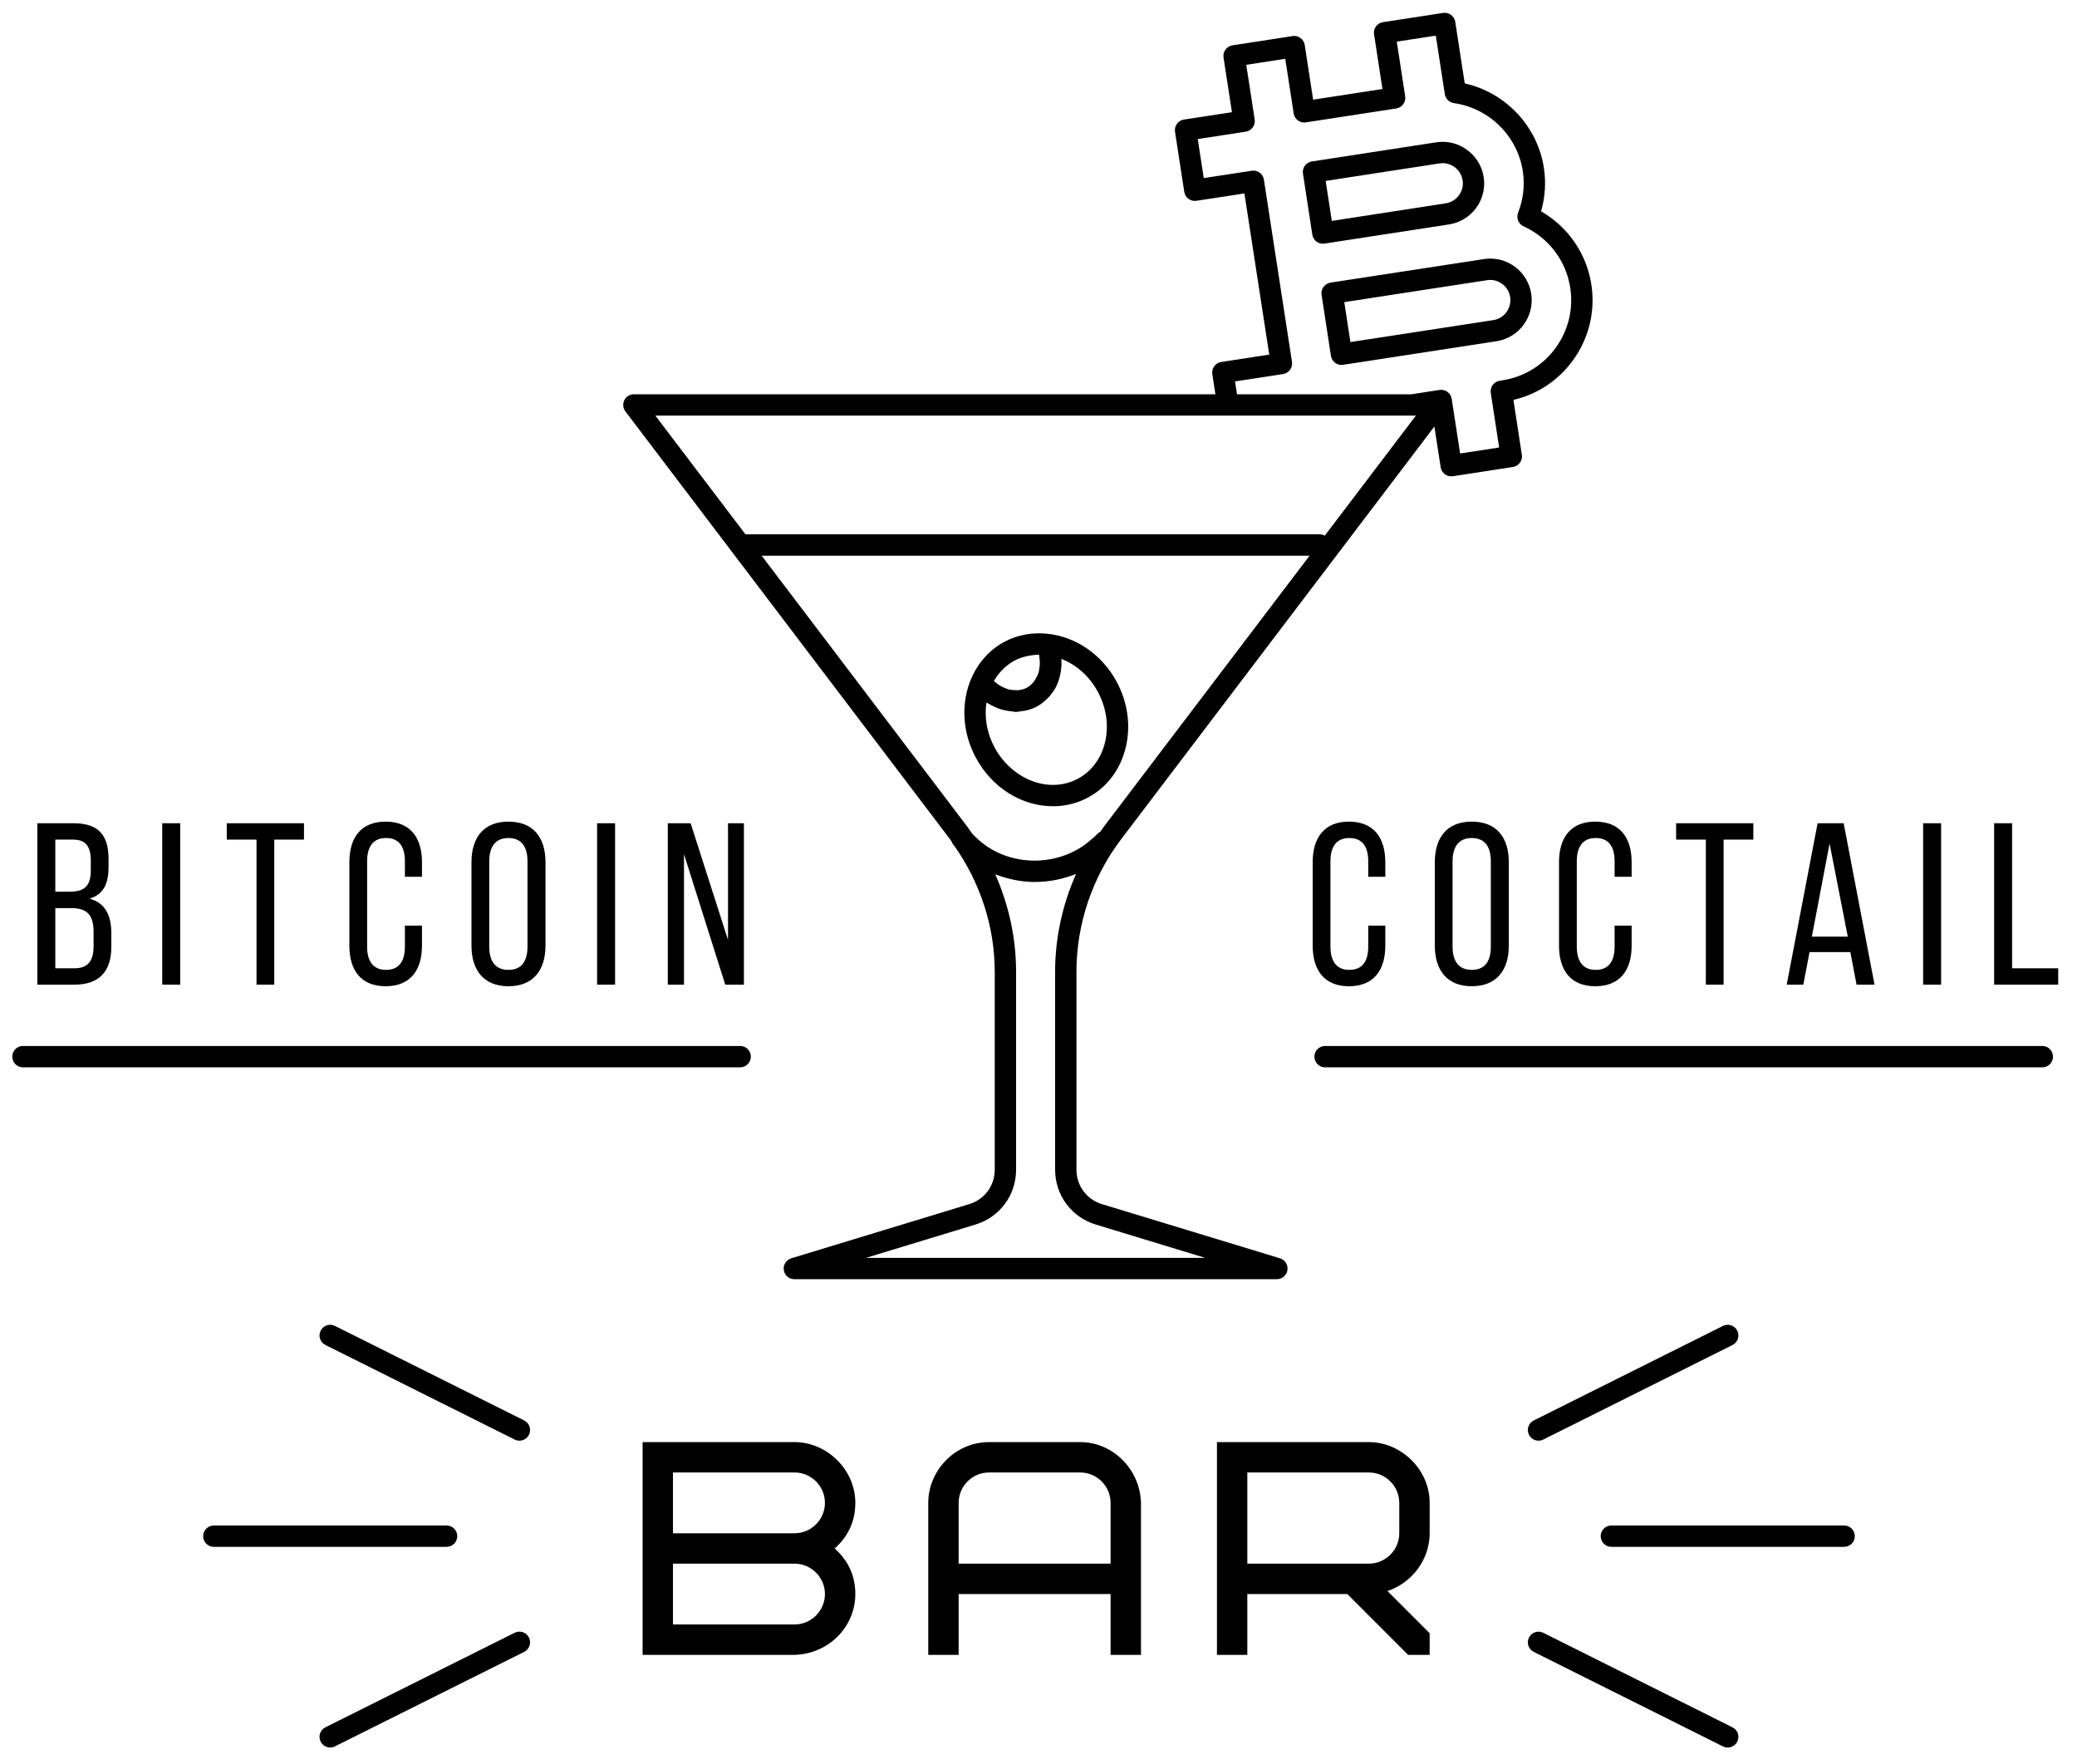 <?xml version="1.0" encoding="UTF-8"?>
<svg width="73px" height="62px" viewBox="0 0 73 62" version="1.1" xmlns="http://www.w3.org/2000/svg" xmlns:xlink="http://www.w3.org/1999/xlink">
    <!-- Generator: Sketch 49 (51002) - http://www.bohemiancoding.com/sketch -->
    <title>bitcoin-grey-4</title>
    <desc>Created with Sketch.</desc>
    <defs></defs>
    <g id="Page-1" stroke="none" stroke-width="1" fill="none" fill-rule="evenodd">
        <g id="bitcoin-grey-4" fill="#000000">
            <path d="M2.616,34.028 C3.078,34.028 3.289,33.784 3.289,33.258 L3.289,32.755 C3.289,32.124 3.038,31.913 2.495,31.913 L1.944,31.913 L1.944,34.028 L2.616,34.028 Z M2.43,31.337 C2.933,31.337 3.191,31.176 3.191,30.584 L3.191,30.252 C3.191,29.75 3.021,29.506 2.568,29.506 L1.944,29.506 L1.944,31.337 L2.43,31.337 Z M2.584,28.931 C3.467,28.931 3.815,29.352 3.815,30.187 L3.815,30.454 C3.815,31.054 3.646,31.426 3.151,31.58 C3.702,31.735 3.913,32.172 3.913,32.796 L3.913,33.274 C3.913,34.125 3.5,34.603 2.616,34.603 L1.312,34.603 L1.312,28.931 L2.584,28.931 Z" id="Fill-1"></path>
            <polygon id="Fill-2" points="5.702 34.603 6.334 34.603 6.334 28.931 5.702 28.931"></polygon>
            <polyline id="Fill-3" points="9.015 34.603 9.015 29.506 7.97 29.506 7.97 28.931 10.684 28.931 10.684 29.506 9.639 29.506 9.639 34.603 9.015 34.603"></polyline>
            <path d="M14.831,30.3 L14.831,30.811 L14.231,30.811 L14.231,30.268 C14.231,29.757 14.029,29.45 13.567,29.45 C13.113,29.45 12.903,29.757 12.903,30.268 L12.903,33.266 C12.903,33.776 13.113,34.084 13.567,34.084 C14.029,34.084 14.231,33.776 14.231,33.266 L14.231,32.528 L14.831,32.528 L14.831,33.233 C14.831,34.092 14.426,34.659 13.551,34.659 C12.684,34.659 12.279,34.092 12.279,33.233 L12.279,30.3 C12.279,29.442 12.684,28.874 13.551,28.874 C14.426,28.874 14.831,29.442 14.831,30.3" id="Fill-4"></path>
            <path d="M17.195,33.266 C17.195,33.784 17.414,34.084 17.868,34.084 C18.33,34.084 18.54,33.784 18.54,33.266 L18.54,30.268 C18.54,29.757 18.33,29.45 17.868,29.45 C17.414,29.45 17.195,29.757 17.195,30.268 L17.195,33.266 Z M16.571,30.3 C16.571,29.433 17.001,28.874 17.868,28.874 C18.743,28.874 19.172,29.433 19.172,30.3 L19.172,33.233 C19.172,34.092 18.743,34.659 17.868,34.659 C17.001,34.659 16.571,34.092 16.571,33.233 L16.571,30.3 Z" id="Fill-5"></path>
            <polygon id="Fill-6" points="20.986 34.603 21.618 34.603 21.618 28.931 20.986 28.931"></polygon>
            <polyline id="Fill-7" points="24.04 34.603 23.472 34.603 23.472 28.931 24.274 28.931 25.587 33.031 25.587 28.931 26.146 28.931 26.146 34.603 25.49 34.603 24.04 30.017 24.04 34.603"></polyline>
            <path d="M48.689,30.3 L48.689,30.811 L48.089,30.811 L48.089,30.268 C48.089,29.757 47.887,29.45 47.425,29.45 C46.971,29.45 46.761,29.757 46.761,30.268 L46.761,33.266 C46.761,33.776 46.971,34.084 47.425,34.084 C47.887,34.084 48.089,33.776 48.089,33.266 L48.089,32.528 L48.689,32.528 L48.689,33.233 C48.689,34.092 48.284,34.659 47.409,34.659 C46.542,34.659 46.137,34.092 46.137,33.233 L46.137,30.3 C46.137,29.442 46.542,28.874 47.409,28.874 C48.284,28.874 48.689,29.442 48.689,30.3" id="Fill-8"></path>
            <path d="M51.053,33.266 C51.053,33.784 51.272,34.084 51.726,34.084 C52.188,34.084 52.398,33.784 52.398,33.266 L52.398,30.268 C52.398,29.757 52.188,29.45 51.726,29.45 C51.272,29.45 51.053,29.757 51.053,30.268 L51.053,33.266 Z M50.429,30.3 C50.429,29.433 50.859,28.874 51.726,28.874 C52.601,28.874 53.03,29.433 53.03,30.3 L53.03,33.233 C53.03,34.092 52.601,34.659 51.726,34.659 C50.859,34.659 50.429,34.092 50.429,33.233 L50.429,30.3 Z" id="Fill-9"></path>
            <path d="M57.347,30.3 L57.347,30.811 L56.748,30.811 L56.748,30.268 C56.748,29.757 56.545,29.45 56.084,29.45 C55.629,29.45 55.419,29.757 55.419,30.268 L55.419,33.266 C55.419,33.776 55.629,34.084 56.084,34.084 C56.545,34.084 56.748,33.776 56.748,33.266 L56.748,32.528 L57.347,32.528 L57.347,33.233 C57.347,34.092 56.942,34.659 56.067,34.659 C55.2,34.659 54.795,34.092 54.795,33.233 L54.795,30.3 C54.795,29.442 55.2,28.874 56.067,28.874 C56.942,28.874 57.347,29.442 57.347,30.3" id="Fill-10"></path>
            <polyline id="Fill-11" points="59.955 34.603 59.955 29.506 58.91 29.506 58.91 28.931 61.624 28.931 61.624 29.506 60.579 29.506 60.579 34.603 59.955 34.603"></polyline>
            <path d="M63.681,32.917 L64.944,32.917 L64.304,29.644 L63.681,32.917 Z M63.6,33.46 L63.381,34.603 L62.797,34.603 L63.883,28.931 L64.799,28.931 L65.884,34.603 L65.252,34.603 L65.034,33.46 L63.6,33.46 Z" id="Fill-12"></path>
            <polygon id="Fill-13" points="67.592 34.603 68.224 34.603 68.224 28.931 67.592 28.931"></polygon>
            <polyline id="Fill-14" points="70.087 34.603 70.087 28.931 70.719 28.931 70.719 34.028 72.339 34.028 72.339 34.603 70.087 34.603"></polyline>
            <path d="M23.653,54.951 L23.653,57.088 L27.926,57.088 C28.513,57.088 28.994,56.607 28.994,56.02 C28.994,55.432 28.513,54.951 27.926,54.951 L23.653,54.951 Z M23.653,53.883 L27.926,53.883 C28.513,53.883 28.994,53.403 28.994,52.815 C28.994,52.228 28.513,51.747 27.926,51.747 L23.653,51.747 L23.653,53.883 Z M22.585,58.156 L22.585,50.679 L27.926,50.679 C29.047,50.679 30.062,51.63 30.062,52.815 C30.062,53.456 29.816,53.99 29.336,54.417 C29.816,54.844 30.062,55.379 30.062,56.02 C30.062,57.173 29.122,58.124 27.926,58.156 L22.585,58.156 Z" id="Fill-15"></path>
            <path d="M34.761,51.747 C34.174,51.747 33.693,52.228 33.693,52.815 L33.693,54.951 L39.034,54.951 L39.034,52.815 C39.034,52.228 38.553,51.747 37.965,51.747 L34.761,51.747 Z M40.102,58.156 L39.034,58.156 L39.034,56.02 L33.693,56.02 L33.693,58.156 L32.625,58.156 L32.625,52.815 C32.625,51.683 33.565,50.679 34.761,50.679 L37.965,50.679 C39.108,50.679 40.07,51.63 40.102,52.815 L40.102,58.156 Z" id="Fill-16"></path>
            <path d="M49.18,52.815 C49.18,52.228 48.699,51.747 48.112,51.747 L43.839,51.747 L43.839,54.951 L48.112,54.951 C48.699,54.951 49.18,54.471 49.18,53.883 L49.18,52.815 Z M49.49,58.156 L47.354,56.02 L43.839,56.02 L43.839,58.156 L42.772,58.156 L42.772,50.679 L48.112,50.679 C49.233,50.679 50.248,51.63 50.248,52.815 L50.248,53.883 C50.248,54.791 49.65,55.614 48.764,55.913 L50.248,57.397 L50.248,58.156 L49.49,58.156 Z" id="Fill-17"></path>
            <path d="M51.406,6.336 C51.436,6.524 51.39,6.71 51.277,6.863 C51.165,7.016 51,7.116 50.813,7.145 L46.809,7.763 L46.593,6.358 L50.597,5.742 C50.987,5.681 51.349,5.957 51.406,6.336 Z M46.552,8.56 L50.927,7.887 C51.312,7.827 51.651,7.622 51.883,7.307 C52.113,6.991 52.207,6.606 52.147,6.222 C52.029,5.443 51.284,4.877 50.483,5.001 L46.108,5.674 C45.904,5.706 45.764,5.896 45.795,6.1 L46.124,8.246 C46.139,8.345 46.192,8.433 46.272,8.492 C46.337,8.54 46.415,8.565 46.494,8.565 C46.514,8.565 46.532,8.564 46.552,8.56 Z" id="Fill-18"></path>
            <path d="M47.463,12.021 L47.247,10.617 L52.269,9.846 C52.66,9.785 53.019,10.06 53.077,10.439 C53.136,10.827 52.87,11.191 52.487,11.249 L47.463,12.021 Z M53.818,10.325 C53.695,9.535 52.959,8.98 52.154,9.105 L46.763,9.932 C46.558,9.965 46.418,10.156 46.449,10.361 L46.778,12.507 C46.794,12.604 46.847,12.693 46.928,12.752 C46.992,12.799 47.07,12.824 47.149,12.824 C47.168,12.824 47.188,12.823 47.206,12.82 L52.598,11.991 C53.392,11.869 53.939,11.122 53.818,10.325 Z" id="Fill-19"></path>
            <path d="M46.027,19.529 L38.798,29.051 C38.755,29.108 38.718,29.169 38.676,29.226 C38.632,29.248 38.591,29.278 38.557,29.318 C38.481,29.405 38.386,29.474 38.297,29.551 C37.793,29.983 37.103,30.244 36.365,30.244 C35.568,30.244 34.843,29.947 34.334,29.458 C34.276,29.403 34.216,29.35 34.164,29.29 C34.108,29.211 34.057,29.129 33.998,29.052 L26.77,19.529 L46.027,19.529 Z M43.407,13.405 L45.096,13.145 C45.193,13.131 45.282,13.076 45.341,12.996 C45.399,12.916 45.424,12.816 45.409,12.717 L44.422,6.313 C44.391,6.108 44.202,5.969 43.994,6 L42.308,6.258 L42.097,4.887 L43.784,4.628 C43.882,4.613 43.971,4.558 44.029,4.478 C44.088,4.398 44.112,4.299 44.098,4.199 L43.802,2.278 L45.173,2.066 L45.469,3.988 C45.484,4.086 45.538,4.174 45.618,4.234 C45.698,4.292 45.8,4.317 45.896,4.301 L49.074,3.812 C49.278,3.781 49.419,3.589 49.388,3.384 L49.092,1.463 L50.464,1.253 L50.781,3.31 C50.807,3.473 50.936,3.6 51.1,3.624 C52.337,3.797 53.332,4.779 53.521,6.011 C53.597,6.5 53.54,7.007 53.356,7.476 C53.283,7.661 53.368,7.871 53.55,7.954 C54.431,8.356 55.044,9.164 55.189,10.113 C55.305,10.865 55.121,11.617 54.671,12.232 C54.221,12.847 53.559,13.248 52.807,13.365 L52.708,13.381 C52.504,13.412 52.365,13.604 52.396,13.807 L52.69,15.726 L51.319,15.937 L51.023,14.018 C51.009,13.92 50.955,13.83 50.875,13.772 C50.795,13.713 50.694,13.689 50.596,13.703 L49.607,13.856 L43.477,13.856 L43.407,13.405 Z M23.034,14.606 L49.764,14.606 L46.562,18.823 C46.511,18.797 46.454,18.778 46.393,18.778 L26.201,18.778 L23.034,14.606 Z M30.438,44.204 L34.286,43.033 C35.14,42.773 35.712,42 35.712,41.108 L35.712,34.145 C35.712,32.967 35.456,31.799 34.98,30.726 C35.413,30.889 35.877,30.995 36.365,30.995 C36.882,30.995 37.373,30.891 37.821,30.712 C37.342,31.788 37.084,32.962 37.084,34.145 L37.084,41.108 C37.084,42 37.657,42.773 38.51,43.033 L42.358,44.204 L30.438,44.204 Z M44.987,44.22 L38.729,42.316 C38.193,42.153 37.834,41.668 37.834,41.108 L37.834,34.145 C37.834,32.48 38.389,30.832 39.396,29.504 L50.414,14.989 L50.635,16.423 C50.65,16.52 50.704,16.609 50.784,16.668 C50.864,16.726 50.966,16.751 51.062,16.736 L53.175,16.411 C53.379,16.379 53.52,16.188 53.488,15.983 L53.192,14.053 C54.029,13.859 54.762,13.377 55.275,12.675 C55.844,11.899 56.077,10.949 55.931,10 C55.764,8.911 55.112,7.971 54.164,7.427 C54.307,6.928 54.341,6.405 54.262,5.897 C54.038,4.433 52.914,3.25 51.481,2.931 L51.147,0.767 C51.116,0.564 50.928,0.424 50.72,0.454 L48.607,0.779 C48.509,0.794 48.421,0.848 48.362,0.928 C48.303,1.008 48.278,1.109 48.294,1.207 L48.589,3.128 L46.153,3.503 L45.857,1.58 C45.842,1.483 45.788,1.394 45.708,1.336 C45.628,1.277 45.527,1.252 45.43,1.268 L43.316,1.593 C43.112,1.625 42.972,1.817 43.003,2.021 L43.299,3.943 L41.611,4.202 C41.514,4.217 41.425,4.271 41.366,4.35 C41.308,4.431 41.283,4.531 41.298,4.63 L41.623,6.743 C41.655,6.947 41.845,7.088 42.051,7.056 L43.737,6.798 L44.61,12.461 L42.923,12.721 C42.718,12.753 42.577,12.945 42.609,13.149 L42.718,13.856 L22.279,13.856 C22.137,13.856 22.007,13.937 21.943,14.065 C21.88,14.193 21.895,14.344 21.981,14.458 L33.4,29.505 C33.42,29.531 33.434,29.561 33.453,29.587 C33.466,29.617 33.476,29.648 33.497,29.675 C33.507,29.688 33.521,29.697 33.53,29.709 C34.446,31 34.962,32.56 34.962,34.145 L34.962,41.108 C34.962,41.668 34.603,42.153 34.067,42.316 L27.81,44.22 C27.632,44.275 27.521,44.451 27.548,44.635 C27.575,44.819 27.733,44.954 27.919,44.954 L44.878,44.954 C45.063,44.954 45.222,44.819 45.249,44.635 C45.276,44.451 45.165,44.275 44.987,44.22 Z" id="Fill-20"></path>
            <path d="M36.502,23.008 C36.508,23.008 36.514,23.007 36.52,23.007 C36.529,23.045 36.525,23.084 36.532,23.122 C36.539,23.173 36.546,23.223 36.547,23.272 C36.55,23.35 36.542,23.425 36.528,23.5 C36.521,23.545 36.516,23.591 36.503,23.633 C36.479,23.711 36.442,23.779 36.402,23.846 C36.383,23.878 36.37,23.913 36.347,23.943 C36.276,24.033 36.192,24.113 36.09,24.168 C35.991,24.22 35.884,24.246 35.773,24.257 C35.741,24.26 35.708,24.253 35.675,24.252 C35.596,24.251 35.517,24.244 35.438,24.223 C35.402,24.214 35.369,24.198 35.335,24.186 C35.259,24.157 35.188,24.122 35.117,24.075 C35.083,24.053 35.051,24.028 35.02,24.002 C34.989,23.978 34.956,23.962 34.929,23.934 C34.932,23.93 34.936,23.927 34.938,23.922 C35.115,23.619 35.359,23.377 35.657,23.215 C35.912,23.079 36.225,23.017 36.502,23.008 Z M37.281,23.613 C37.305,23.468 37.315,23.319 37.304,23.166 C37.304,23.162 37.305,23.159 37.305,23.156 C37.835,23.362 38.294,23.77 38.587,24.315 C38.889,24.876 38.978,25.506 38.838,26.089 C38.701,26.655 38.363,27.109 37.885,27.365 C37.616,27.51 37.321,27.584 37.01,27.584 C36.192,27.584 35.386,27.067 34.955,26.266 C34.689,25.772 34.591,25.212 34.67,24.691 C34.696,24.709 34.727,24.717 34.754,24.734 C34.835,24.784 34.918,24.825 35.005,24.862 C35.055,24.883 35.104,24.905 35.154,24.921 C35.257,24.954 35.36,24.974 35.467,24.989 C35.508,24.995 35.55,25.002 35.592,25.005 C35.624,25.007 35.655,25.018 35.688,25.018 C35.777,25.018 35.863,25 35.949,24.986 C35.976,24.982 36.002,24.982 36.028,24.975 C36.172,24.945 36.312,24.899 36.444,24.828 C36.579,24.757 36.693,24.661 36.799,24.56 C36.823,24.535 36.848,24.511 36.871,24.486 C36.968,24.378 37.054,24.263 37.119,24.134 C37.123,24.128 37.125,24.119 37.128,24.113 C37.188,23.989 37.23,23.856 37.261,23.718 C37.269,23.682 37.276,23.649 37.281,23.613 Z M37.01,28.334 C37.446,28.334 37.86,28.23 38.24,28.027 C38.909,27.668 39.38,27.041 39.567,26.263 C39.75,25.502 39.637,24.683 39.248,23.96 C38.738,23.014 37.835,22.385 36.832,22.274 C36.293,22.215 35.76,22.308 35.302,22.555 C34.785,22.833 34.383,23.277 34.14,23.839 C34.139,23.839 34.139,23.839 34.139,23.839 C33.764,24.704 33.822,25.744 34.295,26.622 C34.862,27.678 35.903,28.333 37.01,28.334 Z" id="Fill-21"></path>
            <path d="M26.015,36.758 L0.806,36.758 C0.599,36.758 0.431,36.926 0.431,37.133 C0.431,37.341 0.599,37.509 0.806,37.509 L26.015,37.509 C26.222,37.509 26.39,37.341 26.39,37.133 C26.39,36.926 26.222,36.758 26.015,36.758" id="Fill-22"></path>
            <path d="M71.781,36.758 L46.572,36.758 C46.365,36.758 46.197,36.926 46.197,37.133 C46.197,37.341 46.365,37.509 46.572,37.509 L71.781,37.509 C71.988,37.509 72.156,37.341 72.156,37.133 C72.156,36.926 71.988,36.758 71.781,36.758" id="Fill-23"></path>
            <path d="M18.423,49.918 L11.772,46.596 C11.588,46.503 11.362,46.578 11.27,46.764 C11.177,46.949 11.252,47.175 11.438,47.266 L18.088,50.589 C18.142,50.616 18.199,50.629 18.255,50.629 C18.393,50.629 18.525,50.553 18.591,50.421 C18.684,50.236 18.608,50.011 18.423,49.918" id="Fill-24"></path>
            <path d="M18.088,57.38 L11.438,60.702 C11.252,60.795 11.177,61.02 11.27,61.204 C11.335,61.337 11.468,61.412 11.606,61.412 C11.662,61.412 11.719,61.4 11.772,61.372 L18.423,58.051 C18.608,57.958 18.684,57.733 18.591,57.548 C18.499,57.363 18.273,57.286 18.088,57.38" id="Fill-25"></path>
            <path d="M16.071,53.985 C16.071,53.778 15.903,53.61 15.696,53.61 L7.515,53.61 C7.308,53.61 7.14,53.778 7.14,53.985 C7.14,54.192 7.308,54.36 7.515,54.36 L15.696,54.36 C15.903,54.36 16.071,54.192 16.071,53.985" id="Fill-26"></path>
            <path d="M60.892,60.703 L54.241,57.381 C54.057,57.287 53.831,57.364 53.738,57.548 C53.646,57.734 53.721,57.96 53.906,58.052 L60.557,61.374 C60.61,61.4 60.668,61.412 60.724,61.412 C60.861,61.412 60.994,61.337 61.06,61.206 C61.152,61.02 61.077,60.795 60.892,60.703" id="Fill-27"></path>
            <path d="M54.074,50.629 C54.131,50.629 54.187,50.616 54.241,50.59 L60.892,47.268 C61.077,47.175 61.152,46.949 61.06,46.764 C60.968,46.579 60.741,46.504 60.557,46.596 L53.906,49.919 C53.721,50.011 53.646,50.236 53.738,50.422 C53.804,50.553 53.937,50.629 54.074,50.629" id="Fill-28"></path>
            <path d="M64.815,53.61 L56.634,53.61 C56.427,53.61 56.259,53.778 56.259,53.985 C56.259,54.192 56.427,54.36 56.634,54.36 L64.815,54.36 C65.023,54.36 65.19,54.192 65.19,53.985 C65.19,53.778 65.023,53.61 64.815,53.61" id="Fill-29"></path>
        </g>
    </g>
</svg>